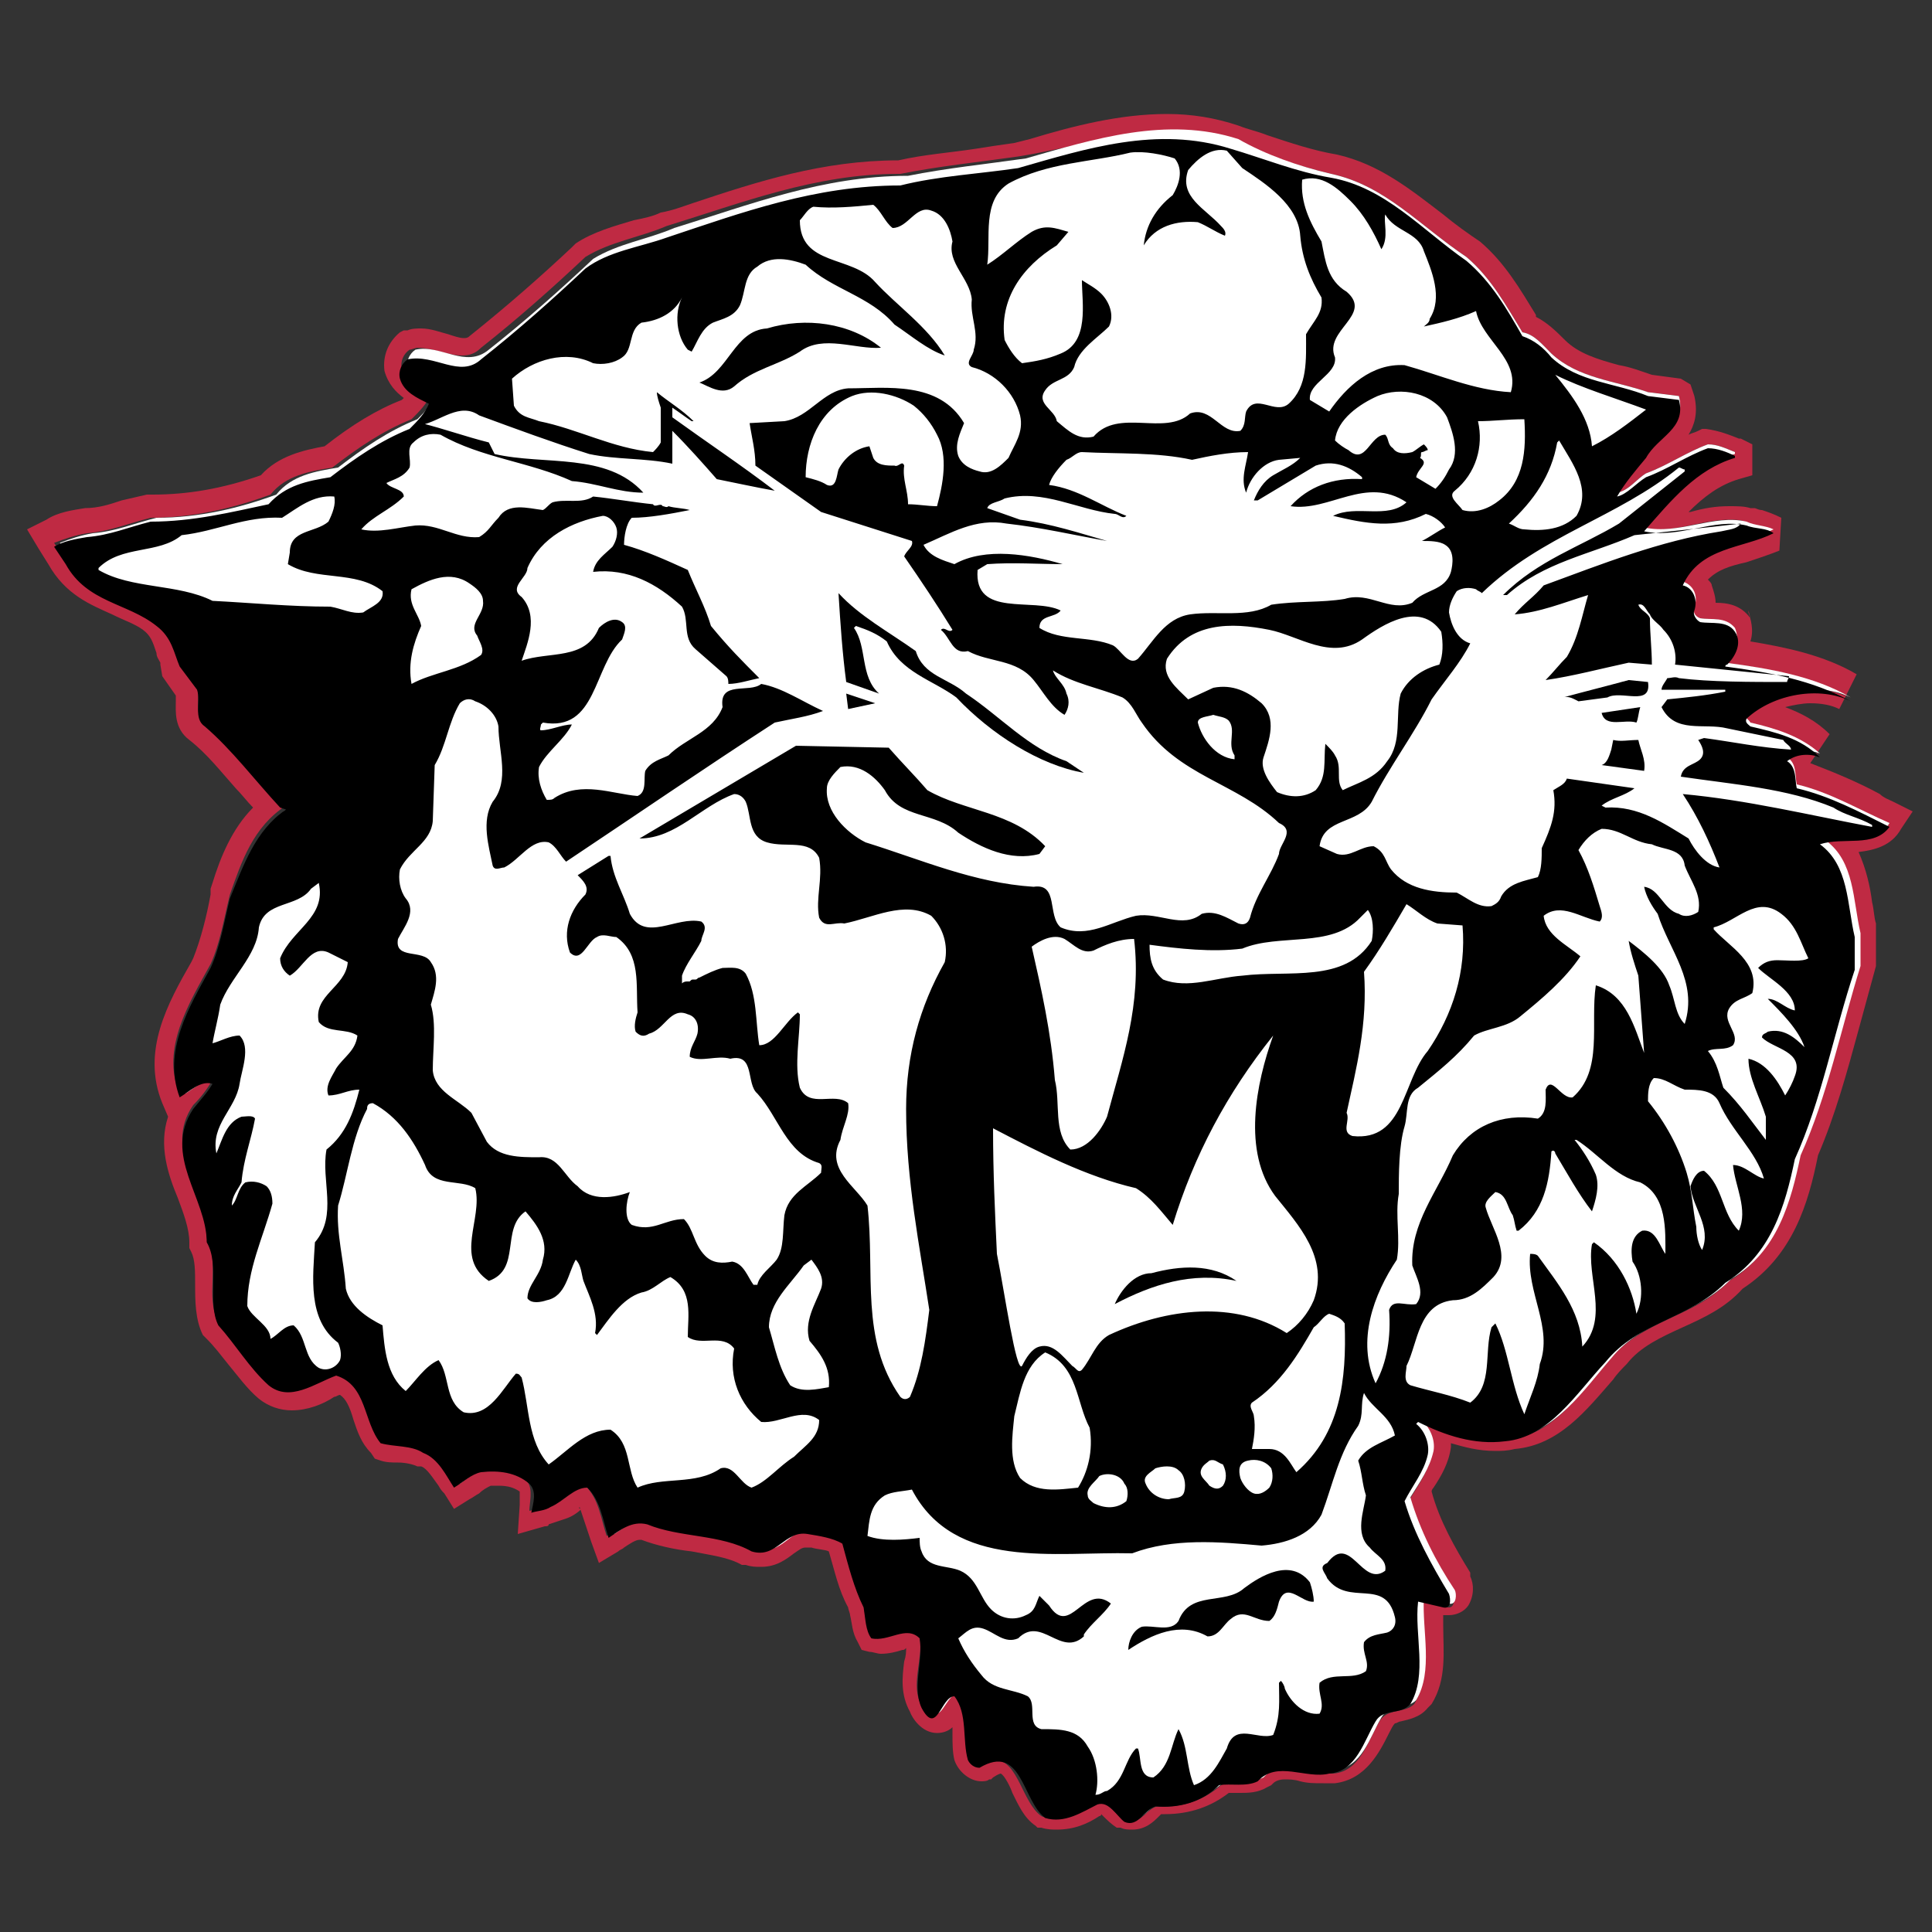 <?xml version="1.0" encoding="utf-8"?>
<!-- Generator: Adobe Illustrator 18.1.1, SVG Export Plug-In . SVG Version: 6.00 Build 0)  -->
<!DOCTYPE svg PUBLIC "-//W3C//DTD SVG 1.1//EN" "http://www.w3.org/Graphics/SVG/1.1/DTD/svg11.dtd">
<svg version="1.1" xmlns="http://www.w3.org/2000/svg" xmlns:xlink="http://www.w3.org/1999/xlink" x="0px" y="0px"
	 viewBox="0 0 100 100" enable-background="new 0 0 100 100" xml:space="preserve">
<rect x="0" y="0" width="100" height="100" fill="#333333" stroke="none"/>
<g id="AREA_3">
	<g>
		<path fill="#BF2A43" d="M60.4,6.9c1.1,0,2.2,0.1,3.4,0.5C65.5,8,67.2,8.6,68.9,9c2.8,0.6,4.6,2.7,7,4.3c1.3,1.1,2.1,2.6,2.9,3.9
			c0.6,0.1,1,0.6,1.5,1.1c1.4,1.3,3.3,1.4,5,2l1.6,0.2c0.4,1.5-1.1,1.9-1.7,3c-0.5,0.6-1.1,1.3-1.5,2c0.6-0.1,1-0.7,1.5-1
			c1.1-0.4,2.1-1.1,3.2-1.5c0.5,0,0.9,0.2,1.4,0.4v0.1c-2,0.5-3.3,2.2-4.7,3.8c0.3,0.1,0.5,0.1,0.8,0.1c1.2,0,2.4-0.5,3.6-0.5
			c0.3,0,0.6,0,0.8,0.1c0.4,0.2,1,0.2,1.4,0.4c-1.6,0.8-3.7,0.7-4.7,2.7c0.6,0.2,0.8,0.8,0.6,1.3c-0.1,0.2,0,0.5,0.3,0.6
			c0.6,0.1,1.3-0.1,1.8,0.5c0.3,0.7-0.1,1.3-0.4,1.7c-0.1,0-0.1,0.1-0.1,0.1c2.3,0.3,4.6,0.7,6.5,1.8c-0.6-0.3-1.2-0.4-1.9-0.4
			c-1.3,0-2.6,0.5-3.5,1.3c-0.1,0.2,0.1,0.2,0.2,0.4c1.3,0.3,2.6,0.7,3.6,1.6C94,39.1,93.7,39,93.5,39c-0.4,0-0.7,0.1-1.1,0.3
			c0.5,0.3,0.4,0.9,0.5,1.4c1.7,0.4,3.2,1.3,4.8,2c-0.7,1.2-2.4,0.5-3.3,0.9c1.5,1.1,1.4,3.1,1.8,4.8v1.7c-1,3.2-1.7,6.7-3.1,9.8
			c-0.5,2.4-1.2,5-3.6,6.4c-1.8,1.9-4.5,2-6.2,4.1c-1.4,1.6-2.9,3.9-5.2,4.1c-0.3,0-0.5,0.1-0.8,0.1c-1.4,0-2.6-0.5-3.7-1l-0.1,0.1
			c0.4,0.4,0.7,1,0.6,1.6c-0.2,0.9-0.7,1.6-1.2,2.4c0.5,1.7,1.3,3.3,2.3,4.8c0.1,0.2,0.1,0.7-0.2,0.7c0,0-0.1,0-0.1,0
			c-0.4-0.1-0.9-0.2-1.3-0.3c-0.1,1.7,0.5,3.8-0.4,5.3c-0.5,0.5-1.4,0.2-1.8,0.9c-0.6,1-1,2.6-2.4,2.7c-0.1,0-0.3,0-0.5,0
			c-0.7,0-1.3-0.2-2-0.2c-0.5,0-0.9,0.1-1.3,0.5c-0.3,0.1-0.6,0.2-0.9,0.2c-0.2,0-0.3,0-0.5,0c-0.2,0-0.4,0-0.6,0.1
			c-0.8,0.7-1.8,1.1-2.9,1.1c-0.1,0-0.3,0-0.4,0c-0.5,0.1-0.8,0.8-1.4,0.8c-0.1,0-0.2,0-0.3-0.1c-0.4-0.2-0.8-0.9-1.3-0.9
			c-0.1,0-0.1,0-0.2,0c-0.7,0.3-1.4,0.8-2.2,0.8c-0.2,0-0.4,0-0.6-0.1c-1-0.7-1.2-2.9-2.4-2.9c-0.3,0-0.6,0.1-0.9,0.3
			c0,0-0.1,0-0.1,0c-0.2,0-0.4-0.2-0.4-0.4c-0.2-1,0.1-2.5-0.7-3.3c0,0,0,0,0,0c-0.5,0-0.8,1.1-1.2,1.1c-0.1,0-0.3-0.1-0.5-0.5
			c-0.6-1.1,0.1-2.4-0.1-3.6c-0.2-0.2-0.4-0.3-0.7-0.3c-0.5,0-1,0.3-1.5,0.3c-0.1,0-0.2,0-0.3,0c-0.3-0.5-0.3-1.1-0.4-1.6
			c-0.5-1-0.8-2.2-1.1-3.3c-0.5-0.3-1.2-0.4-1.8-0.5c-0.1,0-0.1,0-0.2,0c-0.9,0-1.4,1-2.3,1c-0.1,0-0.3,0-0.4-0.1
			c-1.6-0.9-3.7-0.7-5.4-1.4c-0.1,0-0.3-0.1-0.4-0.1c-0.6,0-1.1,0.4-1.7,0.8c-0.3-0.9-0.4-1.9-1.1-2.6c-0.8,0-1.3,0.7-1.9,1
			c-0.3,0.2-0.6,0.2-1,0.3c0-0.4,0.2-1.1-0.1-1.5c-0.5-0.5-1.2-0.7-1.8-0.7c-0.2,0-0.4,0-0.6,0c-0.5,0.1-1,0.5-1.4,0.8
			c-0.4-0.6-0.8-1.5-1.6-1.8c-0.6-0.4-1.4-0.3-2.2-0.5c-0.9-1.1-0.7-3-2.3-3.5c-0.8,0.3-1.6,0.9-2.5,0.9c-0.3,0-0.7-0.1-1-0.4
			c-1-0.9-1.7-2.1-2.6-3.1c-0.7-1.2,0.1-3.1-0.6-4.3c0-2.4-2.3-4.6-0.7-6.9c0.4-0.4,0.7-0.8,1-1.3c-0.1,0-0.2,0-0.2,0
			c-0.6,0-1,0.5-1.5,0.7c-1-2.3,0.5-4.7,1.6-6.7c0.5-1.1,0.7-2.4,1-3.6c0.6-1.7,1.2-3.5,2.9-4.6l-0.3-0.1c-1.3-1.4-2.5-3-3.9-4.2
			c-0.6-0.4-0.2-1.3-0.4-1.9l-0.9-1.2c-0.3-0.8-0.4-1.6-1.2-2.1c-1.5-1.2-3.6-1.2-4.7-3.2l-0.6-0.9c0.5-0.2,1.1-0.4,1.7-0.5
			c1.2-0.1,2.1-0.5,3.3-0.8c2.2,0,4.3-0.5,6.2-1.2c0.8-1,2-1.2,3.2-1.4c1.3-1,2.6-1.9,4.1-2.5c0.4-0.4,0.8-0.8,1-1.3
			c-0.6-0.3-1.3-0.6-1.5-1.3c-0.1-0.4,0.1-0.8,0.4-1c0.1,0,0.3-0.1,0.4-0.1c0.8,0,1.6,0.4,2.3,0.4c0.4,0,0.7-0.1,1-0.4
			c1.9-1.5,3.7-3.1,5.4-4.7c1.3-0.8,2.8-1,4.2-1.6c3.9-1.2,7.7-2.7,12-2.7c0,0,0.1,0,0.1,0c2-0.4,4-0.6,6.1-0.9
			C55.2,7.7,57.8,6.9,60.4,6.9 M60.4,5.9L60.4,5.9c-2.4,0-4.8,0.6-7.1,1.3l-0.8,0.2c-0.7,0.1-1.4,0.2-2,0.3c-1.3,0.2-2.7,0.3-4,0.6
			c-3.9,0-7.3,1.1-10.6,2.2c-0.6,0.2-1.1,0.4-1.7,0.5l0,0l0,0c-0.4,0.2-0.9,0.3-1.4,0.4c-1,0.3-2.1,0.6-3,1.2l-0.1,0.1l-0.1,0.1
			c-1.6,1.5-3.3,3-5.3,4.6l0,0l0,0c-0.1,0.1-0.2,0.1-0.3,0.1c-0.2,0-0.5-0.1-0.8-0.2c-0.4-0.1-0.9-0.3-1.4-0.3c-0.2,0-0.5,0-0.7,0.1
			l-0.2,0l-0.2,0.1c-0.6,0.5-0.9,1.2-0.8,2l0,0l0,0c0.2,0.7,0.6,1.1,1,1.4c0,0,0,0-0.1,0.1c-1.3,0.5-2.6,1.3-4,2.4
			c-1.1,0.2-2.4,0.5-3.3,1.5c-2,0.7-3.8,1-5.6,1H7.7l-0.1,0c-0.4,0.1-0.9,0.2-1.3,0.3c-0.6,0.2-1.2,0.4-1.9,0.4l0,0l0,0
			c-0.6,0.1-1.4,0.2-2,0.6l-1,0.5l0.6,1l0.5,0.8c0.9,1.6,2.2,2.1,3.3,2.6c0.6,0.3,1.2,0.5,1.6,0.8c0.4,0.3,0.5,0.6,0.7,1.2
			c0,0.2,0.1,0.3,0.2,0.5l0,0.1L8.4,35l0.7,1c0,0.1,0,0.2,0,0.3c0,0.5-0.1,1.4,0.7,2c0.9,0.7,1.6,1.6,2.4,2.5c0.3,0.3,0.6,0.7,0.9,1
			c-1.1,1.1-1.7,2.6-2.1,3.9L10.9,46l0,0.1l0,0.1l0,0.1c-0.2,1.1-0.5,2.3-0.9,3.3l-0.1,0.2c-1.2,2.1-2.6,4.6-1.5,7.3l0.3,0.7
			c-0.5,1.5,0,3,0.5,4.2c0.3,0.8,0.6,1.6,0.6,2.3l0,0.3l0.1,0.2c0.2,0.4,0.2,1,0.2,1.7c0,0.8,0,1.8,0.4,2.6l0.1,0.1l0.1,0.1
			c0.4,0.4,0.7,0.8,1.1,1.3c0.5,0.6,1,1.3,1.6,1.8c0.5,0.4,1.1,0.6,1.7,0.6c0.8,0,1.6-0.3,2.2-0.7c0.1,0,0.2-0.1,0.3-0.1
			c0.3,0.2,0.5,0.6,0.7,1.3c0.2,0.6,0.4,1.2,0.9,1.7l0.2,0.3l0.3,0.1c0.3,0.1,0.6,0.1,0.9,0.1c0.4,0,0.8,0.1,1,0.2l0.1,0l0.1,0
			c0.3,0.1,0.6,0.6,0.9,1c0.1,0.2,0.2,0.3,0.3,0.4l0.5,0.8l0.8-0.5c0.2-0.1,0.3-0.2,0.5-0.3c0.2-0.2,0.4-0.3,0.6-0.4
			c0.1,0,0.3,0,0.4,0c0.5,0,0.8,0.1,1.1,0.3c0,0.1,0,0.3,0,0.4c0,0.1,0,0.2,0,0.3l-0.1,1.5l1.4-0.4c0.1,0,0.2,0,0.2-0.1
			c0.3-0.1,0.6-0.2,0.9-0.3c0.3-0.1,0.6-0.3,0.8-0.5C29.9,78.1,30,78,30,78c0.1,0.3,0.2,0.6,0.3,0.9c0.1,0.3,0.2,0.6,0.3,0.9
			l0.4,1.1l1-0.6c0.1-0.1,0.2-0.1,0.3-0.2c0.3-0.2,0.6-0.4,0.8-0.4c0,0,0,0,0.1,0c0.8,0.3,1.7,0.5,2.6,0.6c1,0.2,1.9,0.3,2.6,0.7
			l0.1,0l0.1,0c0.3,0.1,0.5,0.1,0.8,0.1c0.8,0,1.3-0.4,1.7-0.7c0.3-0.2,0.4-0.3,0.6-0.3c0,0,0,0,0.1,0l0.2,0
			c0.3,0.1,0.7,0.1,0.9,0.2c0.3,1,0.5,2,1,2.9c0,0.1,0.1,0.3,0.1,0.4c0.1,0.4,0.1,0.9,0.4,1.4l0.2,0.4l0.4,0.1
			c0.2,0,0.4,0.1,0.6,0.1c0.4,0,0.8-0.1,1.1-0.2c0.1,0,0.1,0,0.2-0.1c0,0.2,0,0.4-0.1,0.7c-0.1,0.8-0.2,1.7,0.3,2.6
			c0.1,0.3,0.6,1.1,1.4,1.1c0.3,0,0.6-0.1,0.8-0.3c0,0.1,0,0.3,0,0.4c0,0.4,0,0.9,0.1,1.3l0,0l0,0c0.2,0.6,0.8,1.1,1.4,1.1
			c0.1,0,0.3,0,0.4-0.1l0.1,0l0.1-0.1c0.3-0.2,0.4-0.2,0.4-0.2c0.2,0.1,0.5,0.7,0.6,1c0.3,0.6,0.6,1.3,1.2,1.7l0.1,0.1l0.2,0
			c0.3,0.1,0.6,0.1,0.8,0.1c0.9,0,1.6-0.3,2.2-0.7c0,0,0.1,0,0.1-0.1c0,0,0.1,0.1,0.1,0.1c0.2,0.2,0.4,0.4,0.7,0.6l0.1,0l0.1,0
			c0.2,0.1,0.4,0.1,0.6,0.1c0.7,0,1.1-0.4,1.4-0.7c0,0,0.1-0.1,0.1-0.1c0.1,0,0.1,0,0.2,0c1.3,0,2.4-0.4,3.3-1.1c0.1,0,0.1,0,0.2,0
			l0.2,0l0.2,0c0.4,0,0.9,0,1.4-0.3l0.2-0.1l0.1-0.1c0.1-0.1,0.3-0.2,0.6-0.2c0.2,0,0.5,0,0.8,0.1c0.4,0.1,0.7,0.1,1.2,0.1
			c0.2,0,0.4,0,0.6,0c1.6-0.2,2.3-1.6,2.8-2.6c0.1-0.2,0.2-0.4,0.3-0.5c0.1,0,0.2-0.1,0.3-0.1c0.4-0.1,1-0.2,1.4-0.7l0.1-0.1
			l0.1-0.1c0.8-1.3,0.6-2.7,0.6-4.1c0-0.2,0-0.3,0-0.5c0,0,0,0,0,0l0,0l0,0c0.1,0,0.2,0,0.3,0c0.4,0,0.8-0.2,1-0.5
			c0.3-0.5,0.3-1.1,0.1-1.5l0-0.1l0-0.1c-0.8-1.3-1.6-2.7-2-4.2c0-0.1,0.1-0.2,0.1-0.2c0.4-0.6,0.8-1.3,0.9-2.1c0-0.1,0-0.1,0-0.2
			c0.7,0.2,1.4,0.4,2.3,0.4c0.3,0,0.6,0,1-0.1c2.3-0.2,3.7-2,5.1-3.6c0.2-0.3,0.5-0.6,0.7-0.8l0,0l0,0c0.7-0.9,1.8-1.4,2.9-1.9
			c1.1-0.5,2.2-1,3.1-2c2.6-1.7,3.4-4.4,3.9-6.9c0.9-2.1,1.5-4.3,2.1-6.5c0.3-1.1,0.6-2.2,0.9-3.3l0-0.1v-0.2v-1.7v-0.1l0-0.1
			c-0.1-0.3-0.1-0.7-0.2-1.1c-0.1-0.8-0.3-1.7-0.7-2.6c0.8-0.1,1.7-0.3,2.2-1.2l0.6-0.9l-1-0.5c-0.2-0.1-0.5-0.2-0.7-0.4
			c-1.1-0.6-2.3-1.1-3.6-1.6l1-1.5c-0.7-0.7-1.5-1.1-2.3-1.4c0.4-0.1,0.9-0.2,1.3-0.2c0.6,0,1.1,0.1,1.5,0.3l0.9-1.8
			c-1.7-1-3.7-1.4-5.5-1.7c0.2-0.6,0-1.2-0.1-1.5l0-0.1L90.6,32c-0.5-0.7-1.2-0.8-1.8-0.8c0-0.3-0.1-0.6-0.2-0.9
			c0-0.1-0.1-0.2-0.2-0.3c0.5-0.5,1.1-0.7,2-0.9c0.6-0.2,1.2-0.4,1.7-0.6l0.1-1.7c-0.4-0.2-0.7-0.3-1-0.4c-0.2,0-0.3-0.1-0.4-0.1
			l-0.1,0l-0.1,0c-0.3-0.1-0.7-0.1-1.1-0.1c-0.7,0-1.3,0.1-2,0.3c0,0,0,0-0.1,0c0.8-0.8,1.6-1.4,2.6-1.7l0.7-0.2v-0.8v-0.1v-0.7
			l-0.6-0.3l-0.1,0c-0.5-0.2-1-0.4-1.7-0.5l-0.2,0l-0.2,0.1c-0.2,0.1-0.3,0.1-0.5,0.2c0.3-0.5,0.5-1.1,0.3-2l-0.2-0.6L87,19.6
			l-1.5-0.2c-0.6-0.2-1.1-0.4-1.7-0.5c-1.1-0.3-2.1-0.6-2.8-1.3c-0.4-0.4-0.9-0.9-1.5-1.2l0-0.1c-0.8-1.3-1.6-2.7-2.9-3.8l0,0l0,0
			c-0.6-0.4-1.3-0.9-1.9-1.4C73,9.8,71.4,8.5,69.2,8c-1.2-0.2-2.4-0.6-3.6-1c-0.5-0.2-1-0.3-1.5-0.5C62.9,6.1,61.7,5.9,60.4,5.9
			L60.4,5.9z"/>
	</g>
</g>
<g id="AREA_2">
	<path fill="#FFFFFF" d="M68.9,9c2.8,0.6,4.6,2.7,7,4.3c1.3,1.1,2.1,2.6,2.9,3.9c0.6,0.1,1,0.6,1.5,1.1c1.4,1.3,3.3,1.4,5,2l1.6,0.2
		c0.4,1.5-1.1,1.9-1.7,3c-0.5,0.6-1.1,1.3-1.5,2c0.6-0.1,1-0.7,1.5-1c1.1-0.4,2.1-1.1,3.2-1.5c0.5,0,0.9,0.2,1.4,0.4v0.1
		c-2,0.5-3.3,2.2-4.7,3.8c1.8,0.4,3.6-0.7,5.3-0.3c0.4,0.2,1,0.2,1.4,0.4c-1.6,0.8-3.7,0.7-4.7,2.7c0.6,0.2,0.8,0.8,0.6,1.3
		c-0.1,0.2,0,0.5,0.3,0.6c0.6,0.1,1.3-0.1,1.8,0.5c0.3,0.7-0.1,1.3-0.4,1.7c-0.1,0-0.1,0.1-0.1,0.1c2.3,0.3,4.6,0.7,6.5,1.8
		c-1.6-0.8-4-0.4-5.4,0.9c-0.1,0.2,0.1,0.2,0.2,0.4c1.3,0.3,2.6,0.7,3.6,1.6c-0.5-0.2-1.2-0.2-1.7,0.2c0.5,0.3,0.4,0.9,0.5,1.4
		c1.7,0.4,3.2,1.3,4.8,2c-0.7,1.2-2.4,0.5-3.3,0.9c1.5,1.1,1.4,3.1,1.8,4.8v1.7c-1,3.2-1.7,6.7-3.1,9.8c-0.5,2.4-1.2,5-3.6,6.4
		c-1.8,1.9-4.5,2-6.2,4.1c-1.4,1.6-2.9,3.9-5.2,4.1c-1.7,0.2-3.2-0.3-4.5-1l-0.1,0.1c0.4,0.4,0.7,1,0.6,1.6
		c-0.2,0.9-0.7,1.6-1.2,2.4c0.5,1.7,1.3,3.3,2.3,4.8c0.1,0.2,0.1,0.8-0.3,0.7c-0.4-0.1-0.9-0.2-1.3-0.3c-0.1,1.7,0.5,3.8-0.4,5.3
		c-0.5,0.5-1.4,0.2-1.8,0.9c-0.6,1-1,2.6-2.4,2.7c-1.3,0.2-2.7-0.7-3.7,0.4c-0.6,0.3-1.4,0.1-2,0.2c-0.9,0.8-2.1,1.2-3.3,1.1
		c-0.6,0.1-0.9,1-1.6,0.8c-0.5-0.3-0.8-1-1.4-0.9c-0.9,0.4-1.7,1-2.7,0.7c-1.2-0.9-1.2-3.9-3.4-2.6c-0.3,0.1-0.5-0.1-0.6-0.4
		c-0.2-1,0.1-2.5-0.7-3.3c-0.8,0-1,2-1.7,0.6c-0.6-1.1,0.1-2.4-0.1-3.6c-0.7-0.8-1.6,0.2-2.5,0c-0.3-0.5-0.3-1.1-0.4-1.6
		c-0.5-1-0.8-2.2-1.1-3.3c-0.5-0.3-1.2-0.4-1.8-0.5c-1.2-0.2-1.6,1.4-2.9,0.9c-1.6-0.9-3.7-0.7-5.4-1.4c-0.8-0.2-1.4,0.3-2,0.7
		c-0.3-0.9-0.4-1.9-1.1-2.6c-0.8,0-1.3,0.7-1.9,1c-0.3,0.2-0.6,0.2-1,0.3c0-0.4,0.2-1.1-0.1-1.5c-0.6-0.6-1.6-0.7-2.5-0.6
		c-0.5,0.1-1,0.5-1.4,0.8c-0.4-0.6-0.8-1.5-1.6-1.8c-0.6-0.4-1.4-0.3-2.2-0.5c-0.9-1.1-0.7-3-2.3-3.5c-1.1,0.4-2.4,1.4-3.5,0.5
		c-1-0.9-1.7-2.1-2.6-3.1c-0.7-1.2,0.1-3.1-0.6-4.3c0-2.4-2.3-4.6-0.7-6.9c0.4-0.4,0.7-0.8,1-1.3c-0.7-0.1-1.2,0.4-1.7,0.7
		c-1-2.3,0.5-4.7,1.6-6.7c0.5-1.1,0.7-2.4,1-3.6c0.6-1.7,1.2-3.5,2.9-4.6l-0.3-0.1c-1.3-1.4-2.5-3-3.9-4.2c-0.6-0.4-0.2-1.3-0.4-1.9
		l-0.9-1.2c-0.3-0.8-0.4-1.6-1.2-2.1c-1.5-1.2-3.6-1.2-4.7-3.2l-0.6-0.9c0.5-0.2,1.1-0.4,1.7-0.5c1.2-0.1,2.1-0.5,3.3-0.8
		c2.2,0,4.3-0.5,6.2-1.2c0.8-1,2-1.2,3.2-1.4c1.3-1,2.6-1.9,4.1-2.5c0.4-0.4,0.8-0.8,1-1.3c-0.6-0.3-1.3-0.6-1.5-1.3
		c-0.1-0.4,0.1-0.8,0.4-1c1.3-0.3,2.6,1,3.8,0c1.9-1.5,3.7-3.1,5.4-4.7c1.3-0.8,2.8-1,4.2-1.6c3.9-1.2,7.7-2.7,12.1-2.7
		c2-0.4,4-0.6,6.1-0.9c3.5-1,7.3-2.2,11-1C65.5,8,67.2,8.6,68.9,9L68.9,9z"/>
</g>
<g id="AREA_1">
	<g>
		<path d="M97.8,42.8c-1.6-0.8-3.1-1.6-4.8-2c-0.1-0.4,0-1.1-0.5-1.4c0.5-0.4,1.2-0.4,1.7-0.2c-1-1-2.3-1.3-3.6-1.6
			c-0.1-0.1-0.3-0.2-0.2-0.4c1.4-1.3,3.8-1.7,5.4-0.9c-2-1.1-4.2-1.5-6.5-1.8c0,0,0-0.1,0.1-0.1c0.4-0.4,0.8-1.1,0.4-1.7
			c-0.4-0.6-1.2-0.4-1.8-0.5c-0.2-0.1-0.4-0.4-0.3-0.6c0.2-0.6-0.1-1.2-0.6-1.3c0.9-2,3.1-1.9,4.7-2.7c-0.4-0.3-0.9-0.2-1.4-0.4
			c-1.7-0.4-3.5,0.7-5.3,0.3c1.4-1.6,2.7-3.2,4.7-3.8v-0.1c-0.4-0.2-0.9-0.4-1.4-0.4c-1.1,0.4-2.1,1.1-3.2,1.5c-0.5,0.3-1,0.9-1.5,1
			c0.4-0.7,1-1.4,1.5-2c0.6-1.1,2.1-1.5,1.7-3l-1.6-0.2c-1.7-0.7-3.6-0.7-5-2c-0.4-0.5-0.9-0.9-1.5-1.1c-0.8-1.4-1.6-2.8-2.9-3.9
			c-2.3-1.6-4.2-3.8-7-4.3c-1.8-0.3-3.5-1-5.2-1.5c-3.8-1.2-7.5,0-11,1c-2,0.3-4.1,0.4-6.1,0.9c-4.4,0-8.2,1.4-12.1,2.7
			c-1.4,0.5-3,0.7-4.2,1.6c-1.7,1.6-3.5,3.2-5.4,4.7c-1.1,1-2.4-0.3-3.8,0c-0.3,0.2-0.5,0.6-0.4,1c0.2,0.7,0.9,1,1.5,1.3
			c-0.2,0.5-0.6,0.9-1,1.3c-1.5,0.6-2.8,1.5-4.1,2.5c-1.2,0.2-2.3,0.4-3.2,1.4C12,26.5,10,27,7.8,27c-1.2,0.3-2.1,0.7-3.3,0.8
			c-0.6,0.1-1.2,0.2-1.7,0.5l0.6,0.9c1.1,2,3.2,2,4.7,3.2c0.8,0.6,0.9,1.4,1.2,2.1l0.9,1.2c0.2,0.6-0.2,1.5,0.4,1.9
			c1.4,1.2,2.6,2.8,3.9,4.2l0.3,0.1c-1.6,1.1-2.2,2.9-2.9,4.6c-0.3,1.2-0.5,2.5-1,3.6c-1.1,2-2.5,4.3-1.6,6.7
			c0.5-0.3,1.1-0.9,1.7-0.7c-0.3,0.5-0.6,0.8-1,1.3c-1.6,2.4,0.7,4.6,0.7,6.9c0.7,1.2,0,3.1,0.6,4.3c0.9,1,1.6,2.2,2.6,3.1
			c1.1,0.9,2.4-0.1,3.5-0.5c1.6,0.5,1.4,2.4,2.3,3.5c0.7,0.2,1.6,0.1,2.2,0.5c0.8,0.3,1.2,1.2,1.6,1.8c0.5-0.3,0.9-0.7,1.4-0.8
			c0.9-0.1,1.8,0,2.5,0.6c0.4,0.4,0.2,1,0.1,1.5c0.3-0.1,0.7-0.1,1-0.3c0.7-0.3,1.2-1,1.9-1c0.7,0.7,0.8,1.7,1.1,2.6
			c0.6-0.4,1.2-0.9,2-0.7c1.7,0.7,3.8,0.5,5.4,1.4c1.3,0.4,1.7-1.1,2.9-0.9c0.6,0.1,1.3,0.2,1.8,0.5c0.3,1.1,0.6,2.3,1.1,3.3
			c0.1,0.6,0.1,1.2,0.4,1.6c0.9,0.2,1.8-0.7,2.5,0c0.2,1.2-0.4,2.5,0.1,3.6c0.8,1.5,1-0.6,1.7-0.6c0.7,0.9,0.4,2.3,0.7,3.3
			c0.1,0.2,0.3,0.4,0.6,0.4c2.2-1.3,2.2,1.7,3.4,2.6c1,0.3,1.9-0.3,2.7-0.7c0.6-0.2,1,0.6,1.4,0.9c0.7,0.3,1-0.6,1.6-0.8
			c1.2,0.1,2.4-0.2,3.3-1.1c0.6-0.1,1.4,0.1,2-0.2c1-1.1,2.5-0.1,3.7-0.4c1.4-0.1,1.8-1.7,2.4-2.7c0.4-0.7,1.3-0.3,1.8-0.9
			c0.9-1.5,0.2-3.6,0.4-5.3c0.4,0.1,0.9,0.2,1.3,0.3c0.4,0.1,0.4-0.4,0.3-0.7c-0.9-1.5-1.8-3.1-2.3-4.8c0.4-0.8,1-1.5,1.2-2.4
			c0.1-0.5-0.1-1.2-0.6-1.6l0.1-0.1c1.4,0.7,2.9,1.2,4.5,1c2.3-0.2,3.7-2.5,5.2-4.1c1.7-2.1,4.3-2.2,6.2-4.1c2.4-1.5,3.1-4,3.6-6.4
			c1.4-3.1,2-6.5,3.1-9.8v-1.7c-0.4-1.7-0.3-3.7-1.8-4.8C95.4,43.3,97,43.9,97.8,42.8z M85.2,21.2c-0.9,0.7-1.8,1.4-2.8,1.9
			c-0.1-1.4-1-2.6-1.9-3.7C81.9,20.1,83.6,20.6,85.2,21.2z M80.6,22.9l0.1-0.1c0.7,1.2,1.7,2.5,0.9,3.9c-0.7,0.7-1.7,0.8-2.7,0.7
			c-0.3,0-0.5-0.2-0.8-0.3C79.4,25.9,80.3,24.6,80.6,22.9z M78.9,21.7c0.1,1.6,0,3.2-1.3,4.2c-0.5,0.4-1.2,0.7-1.9,0.5
			c-0.2-0.3-0.8-0.7-0.4-1c1.1-0.9,1.5-2.3,1.2-3.6C77.3,21.8,78,21.7,78.9,21.7z M69.1,39.1c-0.1-0.2-0.3-0.4-0.5-0.6
			c-0.1,0.9,0.1,1.7-0.5,2.4c-0.6,0.4-1.3,0.4-2,0.1c-0.4-0.5-0.9-1.2-0.7-1.8c0.3-0.9,0.7-2-0.1-2.8c-0.7-0.6-1.5-1-2.5-0.8
			l-1.3,0.6c-0.6-0.6-1.4-1.2-1.1-2.1c1.2-1.9,3.3-1.9,5.3-1.5c1.5,0.3,3.2,1.6,4.8,0.5c1.1-0.8,3-2,4.1-0.4
			c0.1,0.6,0.1,1.2-0.1,1.7c-0.8,0.2-1.6,0.7-2,1.5c-0.3,1.1,0.1,2.5-0.7,3.5c-0.6,0.9-1.5,1.1-2.3,1.5
			C69.1,40.4,69.5,39.7,69.1,39.1z M57.4,69.1c-0.7,0.4-0.9,1.2-1.4,1.8c-0.2,0.2-0.3-0.1-0.5-0.2c-0.5-0.5-1-1.2-1.7-1
			c-0.4,0.1-0.7,0.6-0.9,1c-0.3,0.4-0.9-3.8-1.3-5.8c-0.1-2.1-0.2-4.2-0.2-6.5c2.3,1.2,4.8,2.5,7.4,3.1c0.8,0.5,1.3,1.2,1.9,1.9
			c1.1-3.6,2.8-6.8,5.2-9.8c-0.9,2.5-1.6,6,0.1,8.3c1.2,1.5,2.8,3.2,2,5.4c-0.3,0.7-0.8,1.3-1.4,1.7C63.9,67.3,60.4,67.7,57.4,69.1z
			 M63.3,76.9c-0.2,0.2-0.4,0.2-0.7,0c-0.2-0.3-0.6-0.5-0.4-0.9c0.1-0.2,0.3-0.3,0.4-0.4c0.3-0.1,0.4,0.1,0.7,0.2
			C63.5,76.2,63.5,76.6,63.3,76.9z M61.3,77.2c-0.1,0.4-0.5,0.3-0.8,0.4c-0.5,0-1-0.3-1.2-0.8c-0.2-0.4,0.3-0.6,0.5-0.8
			c0.3-0.1,0.9-0.2,1.2,0.1C61.3,76.3,61.4,76.8,61.3,77.2z M56.9,76.4c0.4-0.2,1.1-0.1,1.3,0.4c0.2,0.2,0.2,0.6,0.1,0.9
			c-0.5,0.4-1.1,0.4-1.7,0.1c-0.1-0.1-0.3-0.2-0.3-0.4C56.2,77,56.7,76.7,56.9,76.4z M55.8,77c-1,0.1-2.2,0.3-3-0.5
			c-0.6-0.9-0.4-2.2-0.3-3.2c0.3-1.2,0.5-2.6,1.6-3.3c1.7,0.7,1.6,2.6,2.3,3.9C56.6,75.1,56.3,76.2,55.8,77z M53.4,49
			c0.4-0.3,1.1-0.7,1.7-0.4c0.5,0.3,0.9,0.8,1.5,0.6c0.6-0.3,1.3-0.6,2.1-0.6c0.4,3.4-0.6,6.2-1.4,9.2c-0.3,0.7-1,1.7-1.9,1.7
			c-0.9-0.9-0.5-2.4-0.8-3.6C54.4,53.4,53.9,51.2,53.4,49z M64.6,75.6c0.4-0.1,0.9,0,1.2,0.4c0.1,0.3,0.1,0.7-0.1,1
			c-0.2,0.2-0.5,0.4-0.8,0.3c-0.3-0.1-0.6-0.5-0.7-0.8C64.1,76.1,64.1,75.7,64.6,75.6z M65.7,75h-0.9c0.1-0.5,0.2-1.1,0.1-1.7
			c0-0.2-0.3-0.5-0.1-0.7c1.5-1,2.4-2.5,3.2-3.9c0.3-0.2,0.5-0.6,0.8-0.7c0.3,0.1,0.6,0.2,0.8,0.5c0.1,2.9-0.2,5.7-2.5,7.7
			C66.8,75.8,66.5,75,65.7,75z M69.7,57.6c0.5-2.3,1.1-4.6,0.9-7.3c0.8-1.1,1.5-2.3,2.2-3.5c0.5,0.3,1,0.8,1.6,1l1.3,0.1
			c0.2,2.4-0.5,4.6-1.8,6.5c-1.3,1.5-1.2,4.7-3.9,4.4C69.4,58.6,69.9,58,69.7,57.6z M71,48.7c-1.4,2.2-4.3,1.5-6.7,1.8
			c-1.4,0.1-2.8,0.7-4.1,0.2c-0.6-0.5-0.7-1.1-0.7-1.8c1.5,0.2,3.2,0.4,4.8,0.2c1.9-0.8,4.6,0,6.1-1.6l0.4-0.4
			C71.1,47.5,71.1,48.2,71,48.7z M63.9,39.1v0.2c-1-0.1-1.7-1.1-1.9-1.9c0-0.3,0.5-0.3,0.8-0.4c0.3,0.1,0.6,0.1,0.8,0.3
			C64,37.8,63.5,38.5,63.9,39.1z M73.1,31.2c-1.2,0.5-2.2-0.6-3.5-0.2c-1.2,0.2-2.5,0.1-3.8,0.3c-1.2,0.7-2.8,0.3-4.2,0.5
			c-1.3,0.2-1.9,1.4-2.7,2.3c-0.5,0.4-0.9-0.5-1.3-0.7c-1.2-0.5-2.7-0.2-3.8-0.9c0-0.7,0.8-0.5,1.1-0.9c-1.4-0.7-4.5,0.4-4.3-2.1
			l0.5-0.3c1.3-0.1,2.7,0,3.9,0c-1.7-0.5-4-0.9-5.6,0c-0.6-0.2-1.3-0.4-1.6-1c1.4-0.6,2.7-1.4,4.3-1.1c1.8,0.2,3.5,0.6,5.2,0.9l0,0
			c-1.4-0.4-2.9-0.9-4.5-1.1l-1.7-0.6c0.1-0.3,0.6-0.3,0.9-0.5c2-0.5,3.8,0.6,5.7,0.8c0.2,0,0.4,0.3,0.6,0.1c-1.3-0.5-2.5-1.4-4-1.6
			c0.1-0.4,0.5-0.9,0.9-1.3c0.3-0.1,0.5-0.4,0.8-0.4c1.9,0.1,3.9,0,5.7,0.4c0.9-0.2,1.9-0.4,2.9-0.4c-0.1,0.7-0.4,1.4-0.1,2.1
			c0.2-0.8,0.9-1.6,1.7-1.7l1.1-0.1c-0.4,0.4-0.9,0.6-1.4,0.9c-0.5,0.3-0.8,0.8-1,1.3h0.2l3-1.8c0.9-0.3,1.7,0,2.4,0.6v0.1
			c-1.5-0.1-2.8,0.4-3.7,1.4c2,0.3,3.9-1.6,6-0.2c-1,0.9-2.6,0.1-3.8,0.7c1.7,0.4,3.2,0.7,4.8-0.1c0.4,0.1,0.8,0.4,1,0.7
			c-0.4,0.2-0.8,0.5-1.2,0.7c0.4,0,0.9,0,1.2,0.2c0.5,0.3,0.4,1,0.3,1.4C74.8,30.6,73.7,30.5,73.1,31.2z M46.8,24.1
			c-0.1-0.3-0.3,0.1-0.5,0c-0.4,0-0.9,0-1.1-0.4L45,23.1c-0.7,0.1-1.3,0.6-1.6,1.2c-0.1,0.3-0.1,1-0.6,0.8c-0.3-0.2-0.7-0.3-1.1-0.4
			c0-1.7,0.7-3.5,2.4-4.2c1-0.4,2.3-0.1,3.2,0.5c0.5,0.4,0.9,0.9,1.2,1.5c0.6,1.1,0.3,2.6,0,3.7c-0.5,0-1-0.1-1.5-0.1
			C47,25.4,46.7,24.8,46.8,24.1z M73.5,23.7c0.1-0.1,0-0.3,0.1-0.3c0.1,0,0.2-0.1,0.3-0.1c0-0.1-0.1-0.2-0.2-0.3
			c-0.2,0.1-0.4,0.3-0.6,0.4c-0.4,0.1-0.8,0.1-1-0.2c-0.3-0.2-0.2-0.5-0.4-0.7c-0.8,0-1,1.6-1.9,0.8c-0.2-0.1-0.5-0.3-0.7-0.5
			c0.1-1.1,1.3-1.9,2.2-2.3c1.2-0.5,2.9-0.2,3.6,1.1c0.3,0.8,0.7,1.9,0.1,2.7c-0.2,0.4-0.4,0.7-0.7,1l-1-0.6
			C73.4,24.2,74,24,73.5,23.7z M69.9,10.4c0.7,0.7,1.2,1.6,1.6,2.5c0.4-0.6,0.1-1.4,0.2-1.8c0.5,0.9,1.7,0.9,2,1.9
			c0.4,1,1,2.4,0.3,3.5c0,0.2-0.2,0.3-0.3,0.4c0.9-0.2,1.8-0.4,2.7-0.8c0.3,1.5,2.3,2.5,1.8,4.2c-1.9-0.1-3.7-0.9-5.5-1.4
			c-1.7-0.1-3,1.1-3.9,2.4l-1-0.6c-0.1-0.9,1.4-1.3,1.3-2.2c-0.6-1.4,2-2.2,0.6-3.4c-1-0.6-1.1-1.6-1.3-2.6c-0.6-1-1.1-2-1-3.2
			C68.4,9,69.2,9.7,69.9,10.4z M52.2,9.5c2-1.1,4.3-1.1,6.3-1.6c0.7-0.1,1.7,0.1,2.3,0.3c0.5,0.6,0.2,1.4-0.1,1.9
			c-0.9,0.7-1.4,1.6-1.5,2.6c0.6-1,1.7-1.3,2.8-1.2c0.5,0.2,0.9,0.5,1.4,0.7c0.1-0.2-0.1-0.4-0.2-0.5c-0.8-0.9-2.2-1.5-1.7-2.9
			c0.5-0.6,1.2-1.2,2-1l0.8,0.9c1.2,0.8,2.9,1.9,3,3.5c0.1,1.2,0.5,2.2,1.1,3.2c0.1,0.8-0.4,1.2-0.8,1.9c0,1.3,0.1,2.7-0.9,3.6
			c-0.7,0.6-1.7-0.6-2.2,0.4c-0.1,0.3,0,0.7-0.3,1c-1,0.2-1.5-1.3-2.6-0.9c-1.3,1.2-3.7-0.3-5,1.2c-0.8,0.2-1.3-0.3-1.9-0.8
			c-0.1-0.6-1.1-0.9-0.6-1.6c0.4-0.6,1.2-0.5,1.5-1.2c0.2-0.9,1.2-1.5,1.8-2.1c0.3-0.6,0-1.3-0.4-1.7c-0.3-0.3-0.7-0.5-1-0.7
			c0,1.2,0.4,3.2-1.1,3.8c-0.7,0.3-1.3,0.4-2,0.5c-0.4-0.3-0.7-0.8-0.9-1.2c-0.3-2.1,0.9-3.8,2.7-4.9l0.6-0.7
			c-0.7-0.2-1.2-0.4-1.9,0c-0.8,0.5-1.5,1.2-2.3,1.7C51.3,12.3,50.8,10.4,52.2,9.5z M11,31.1c-1.8-0.9-4.2-0.6-5.9-1.6v-0.1
			c1.2-1.2,3.1-0.7,4.3-1.7c1.8-0.2,3.3-1,5.2-0.9c0.8-0.5,1.6-1.2,2.7-1.1c0.1,0.4-0.1,0.9-0.3,1.3c-0.7,0.6-2,0.4-2,1.6l-0.1,0.6
			c1.5,0.9,3.5,0.3,4.9,1.4c0.1,0.6-0.6,0.8-1,1.1c-0.6,0.1-1.1-0.2-1.7-0.3C15,31.4,13,31.2,11,31.1z M17.6,70.4
			c-0.2,0.4-0.7,0.6-1.1,0.4c-0.8-0.5-0.6-1.6-1.3-2.2c-0.5,0-0.8,0.5-1.2,0.7c0-0.7-1-1.1-1.2-1.7c0-1.9,0.8-3.5,1.3-5.3
			c0-0.4-0.1-0.7-0.3-0.9c-0.3-0.2-0.7-0.3-1.1-0.2c-0.4,0.3-0.4,0.9-0.7,1.2c0-0.5,0.3-0.8,0.5-1.2c0.1-1.2,0.5-2.2,0.7-3.3
			c-0.1-0.2-0.5-0.1-0.7-0.1c-0.8,0.3-1,1.2-1.3,1.9c-0.3-1.5,1-2.3,1.2-3.6c0.1-0.7,0.6-1.9,0-2.5c-0.5,0-1,0.3-1.4,0.4
			c0.1-0.6,0.3-1.3,0.4-2c0.5-1.4,1.9-2.5,2-4c0.3-1.4,2-1,2.7-2l0.4-0.3c0.4,1.8-1.4,2.4-2,3.9c0,0.4,0.2,0.7,0.5,0.9
			c0.7-0.4,1.1-1.6,2-1.2l1,0.5c-0.1,1.3-1.8,1.7-1.5,3.1c0.5,0.6,1.4,0.3,2,0.7c-0.1,0.8-0.7,1.1-1.1,1.7c-0.2,0.4-0.6,0.9-0.4,1.4
			c0.6,0,1-0.3,1.6-0.3c-0.3,1.2-0.7,2.3-1.7,3.1c-0.3,1.6,0.6,3.4-0.6,4.8c-0.1,1.8-0.4,4,1.2,5.2C17.6,69.7,17.7,70.1,17.6,70.4z
			 M41.1,75.4c-0.8,0.5-1.4,1.3-2.2,1.6c-0.6-0.2-0.9-1.2-1.6-1c-1.3,0.9-3,0.4-4.3,1c-0.6-0.9-0.3-2.3-1.4-3
			c-1.3,0-2.2,1.1-3.2,1.8c-1.1-1.2-1-3-1.4-4.5c-0.1-0.1-0.1-0.2-0.3-0.2c-0.7,0.8-1.4,2.3-2.7,2c-1-0.6-0.7-1.9-1.3-2.7
			c-0.7,0.3-1.2,1.1-1.7,1.6c-1-0.8-1.1-2.2-1.2-3.4c-0.8-0.4-1.7-1-1.9-1.9c-0.1-1.5-0.5-2.8-0.4-4.3c0.5-1.6,0.7-3.5,1.5-5
			c0-0.1,0-0.3,0.3-0.3c1.3,0.7,2.1,1.9,2.7,3.2c0.4,1.2,1.8,0.7,2.6,1.2c0.4,1.6-1.1,3.6,0.7,4.8c1.7-0.6,0.6-2.7,1.9-3.6
			c0.6,0.7,1.2,1.5,0.9,2.5c-0.1,0.8-0.8,1.3-0.8,2c0.2,0.3,0.7,0.2,1,0.1c1-0.2,1.1-1.4,1.5-2.1c0.3,0.3,0.3,0.8,0.4,1.1
			c0.3,0.8,0.8,1.7,0.6,2.7l0.1,0.1c0.6-0.8,1.3-1.9,2.3-2.2c0.6-0.1,1-0.6,1.5-0.8c1.2,0.7,0.9,2,0.9,3.1c0.7,0.5,1.8-0.2,2.4,0.6
			c-0.3,1.5,0.3,2.9,1.4,3.8c1,0.1,2.1-0.8,3-0.1C42.4,74.4,41.7,74.8,41.1,75.4z M42.9,71.8c-0.6,0.1-1.4,0.3-2-0.1
			c-0.6-0.9-0.8-2-1.1-3c0-1.3,1.1-2.2,1.8-3.2l0.4-0.3c0.3,0.4,0.7,0.9,0.5,1.5c-0.3,0.8-0.9,1.7-0.6,2.7
			C42.5,70.1,43,70.8,42.9,71.8z M43.5,59c0.1-0.7,0.5-1.3,0.4-1.9c-0.7-0.6-2,0.3-2.5-0.8c-0.3-1.2,0-2.6,0-3.8l-0.1-0.1
			c-0.7,0.5-1.2,1.7-2,1.7c-0.2-1.2-0.1-2.6-0.7-3.7c-0.3-0.4-0.8-0.3-1.2-0.3c-0.4,0.1-0.8,0.3-1.2,0.5c0,0,0,0,0,0
			c-0.1,0-0.1,0.1-0.2,0.1c0,0-0.1,0-0.1,0c-0.1,0-0.1,0-0.2,0.1c0,0-0.1,0-0.1,0c-0.1,0-0.2,0-0.3,0.1c0-0.1,0-0.1,0-0.2
			c0,0,0,0,0-0.1c0,0,0-0.1,0-0.1c0,0,0,0,0,0h0c0.2-0.6,0.7-1.2,1-1.8c0-0.3,0.4-0.7,0-1c-1.3-0.3-2.9,1.1-3.7-0.4
			c-0.3-1-0.9-1.9-1-3h-0.1l-1.6,1c0.3,0.3,0.6,0.6,0.4,1c-0.8,0.8-1.2,1.9-0.8,3c0.6,0.6,0.9-0.6,1.4-0.8c0.3-0.2,0.7,0,1,0
			c1.3,0.9,1,2.5,1.1,3.9c-0.1,0.3-0.2,0.7-0.1,1c0.2,0.2,0.4,0.3,0.7,0.1c0.8-0.2,1.1-1.4,2-1c0.4,0.1,0.6,0.5,0.5,1
			c-0.1,0.4-0.4,0.7-0.4,1.2c0.6,0.3,1.4-0.1,2.1,0.1c1.3-0.3,0.8,1.3,1.4,1.8c1.1,1.2,1.5,3.1,3.2,3.6c0.2,0.1,0.1,0.3,0.1,0.5
			c-0.7,0.7-1.7,1.1-1.9,2.2c-0.1,0.8,0,1.7-0.4,2.3c-0.3,0.4-0.9,0.8-1,1.3H39c-0.3-0.4-0.5-1.1-1.1-1.2c-0.5,0.1-1,0.1-1.4-0.3
			c-0.6-0.6-0.6-1.4-1.1-1.9c-1,0-1.6,0.7-2.7,0.3c-0.4-0.3-0.3-1.2-0.1-1.7c-0.8,0.3-2,0.5-2.7-0.3c-0.7-0.5-1-1.6-2-1.5
			c-1,0-2.1,0-2.7-0.8l-0.8-1.5c-0.7-0.7-1.9-1.1-2-2.2c0-1.1,0.2-2.4-0.1-3.4c0.2-0.7,0.5-1.5,0-2.2c-0.4-0.7-1.9-0.1-1.7-1.2
			c0.3-0.6,1-1.4,0.4-2.1c-0.3-0.4-0.4-1-0.3-1.5c0.5-1,1.6-1.4,1.7-2.5l0.1-2.9c0.6-1,0.7-2.2,1.3-3.2c0.2-0.2,0.5-0.3,0.8-0.1
			c0.6,0.2,1.1,0.7,1.2,1.3c0,1.3,0.6,2.8-0.3,3.9c-0.6,1-0.2,2.3,0,3.3c0.1,0.3,0.4,0.1,0.6,0.1c0.8-0.4,1.4-1.5,2.3-1.3
			c0.4,0.2,0.6,0.7,0.9,1c3.6-2.4,7.1-4.8,10.8-7.2c0.9-0.2,1.7-0.3,2.5-0.6c-1.1-0.5-2.1-1.2-3.2-1.4c-0.6,0.5-2.2-0.2-2,1.2
			c-0.5,1.3-1.9,1.6-2.8,2.5c-0.4,0.2-0.9,0.3-1.2,0.8c-0.1,0.4,0.1,1.1-0.4,1.3c-1.3-0.1-2.9-0.8-4.3,0.1c-0.1,0.1-0.2,0.1-0.4,0.1
			c-0.3-0.5-0.5-1.1-0.4-1.7c0.4-0.8,1.3-1.4,1.7-2.2c-0.5,0-1.1,0.3-1.6,0.3c-0.1,0,0-0.2,0-0.3l0.1-0.1c2.8,0.5,2.6-2.9,4.1-4.3
			c0.1-0.3,0.3-0.7,0-0.9c-0.4-0.3-0.9,0-1.2,0.3c-0.7,1.7-2.6,1.2-4,1.7c0.3-0.9,0.9-2.3,0-3.3c-0.7-0.5,0.3-1,0.3-1.5
			c0.7-1.6,2.3-2.4,3.9-2.7c0.3,0,0.6,0.3,0.7,0.6c0.1,0.3,0,0.7-0.2,1c-0.4,0.4-0.9,0.7-1,1.3c1.8-0.2,3.3,0.6,4.6,1.8
			c0.4,0.7,0,1.6,0.7,2.2l1.6,1.4c0.1,0.1,0.1,0.3,0.1,0.4c0.5,0,1.1-0.2,1.6-0.3c-0.9-0.9-1.6-1.6-2.5-2.7c-0.3-1-0.8-1.9-1.2-2.9
			c-1.1-0.5-2.2-1-3.3-1.3c0-0.4,0.1-1.1,0.4-1.4c0.9,0,2-0.2,3-0.4c-0.3-0.1-0.8-0.1-1.1-0.2c-0.1,0.1-0.2,0-0.3,0
			c-0.1-0.2-0.4,0.1-0.5-0.1c-1-0.1-2.1-0.3-3.1-0.4c-0.6,0.4-1.4,0.1-2.1,0.3c-0.2,0.1-0.3,0.3-0.5,0.4c-0.8-0.1-1.8-0.4-2.3,0.4
			c-0.4,0.4-0.5,0.7-1,1c-1.2,0.1-2.1-0.7-3.3-0.6c-0.9,0.1-1.9,0.4-2.8,0.2c0.6-0.7,1.5-1,2.2-1.7c0-0.4-0.7-0.4-0.9-0.7
			c0.4-0.2,0.9-0.3,1.2-0.8c0.1-0.4-0.2-1,0.2-1.3c0.4-0.4,0.9-0.5,1.4-0.4c2.1,1.2,4.6,1.4,6.8,2.4c1.3,0.1,2.4,0.6,3.7,0.6
			c-1.9-2.1-5.1-1.4-7.7-2l-0.3-0.6c-1.2-0.3-2.3-0.7-3.5-1V22c1-0.2,2-1.2,3-0.5c1.9,0.7,3.8,1.4,5.7,2c1.4,0.3,2.9,0.2,4.3,0.5
			l0-1.7c0.8,0.8,1.6,1.7,2.3,2.5c1,0.2,1.9,0.4,3,0.6c-1.7-1.3-3.5-2.5-5.3-3.8c0-0.2,0-0.4,0-0.5c0.3,0.2,0.7,0.5,1,0.7l0.1,0
			c-0.6-0.6-1.3-1-1.9-1.5c0,0.2,0.1,0.5,0.2,0.8v1.8c-0.1,0.2-0.3,0.4-0.4,0.5c-2.1-0.2-3.9-1.2-5.9-1.6c-0.5-0.2-1-0.2-1.3-0.8
			l-0.1-1.4c1.1-1,2.8-1.5,4.2-0.8c0.5,0.1,1.1,0,1.5-0.3c0.6-0.4,0.3-1.4,1-1.8c0.9-0.1,1.7-0.5,2.1-1.3c-0.4,0.8-0.3,2,0.3,2.7
			l0.2,0.1c0.3-0.5,0.5-1.2,1.1-1.5c0.5-0.2,1.1-0.3,1.4-0.9c0.3-0.7,0.2-1.6,0.9-2c0.7-0.6,1.7-0.4,2.5-0.1
			c1.4,1.3,3.3,1.6,4.6,3.1c0.9,0.6,1.7,1.3,2.6,1.6c-0.9-1.5-2.5-2.6-3.6-3.8c-1.2-1.4-3.9-0.8-3.9-3.2c0.2-0.2,0.4-0.6,0.7-0.7
			c1,0.1,2.1,0,3.1-0.1c0.4,0.3,0.6,0.9,1,1.2c0.8,0,1.2-1.2,2-0.9c0.7,0.2,1,1,1.1,1.6c-0.3,1.1,0.9,1.9,1,3
			c-0.1,0.9,0.4,1.7,0.1,2.6c0,0.3-0.5,0.7-0.1,0.9c1.2,0.3,2.2,1.3,2.5,2.5c0.2,0.9-0.3,1.5-0.6,2.2c-0.4,0.4-0.9,0.9-1.5,0.7
			c-0.4-0.1-0.9-0.3-1.1-0.8c-0.2-0.6,0.1-1.2,0.3-1.7c-1.3-2.2-4-1.8-6-1.8c-1.3,0.1-2,1.5-3.3,1.7l-1.8,0.1
			c0.1,0.7,0.3,1.4,0.3,2.2l3.4,2.4l4.7,1.5c0.1,0.3-0.3,0.5-0.4,0.8c0.9,1.3,1.7,2.5,2.5,3.8c-0.2,0.2-0.4-0.2-0.6,0
			c0.5,0.4,0.6,1.3,1.4,1.1c1.1,0.6,2.5,0.4,3.4,1.5c0.5,0.6,0.9,1.4,1.6,1.8c0.2-0.3,0.3-0.7,0.1-1.1c-0.1-0.5-0.6-0.8-0.7-1.2
			c1.1,0.7,2.4,0.9,3.6,1.4c0.5,0.3,0.7,0.9,1,1.3c1.9,2.8,4.9,3.1,7.1,5.2c0.9,0.4,0,1.1,0,1.6c-0.4,1.1-1.2,2.1-1.5,3.3
			c-0.1,0.3-0.3,0.4-0.6,0.3c-0.6-0.3-1.2-0.7-1.9-0.5c-1,0.8-2.2-0.1-3.4,0.1c-1.3,0.3-2.5,1.2-3.9,0.6c-0.7-0.6-0.1-2.3-1.4-2.1
			c-3.1-0.2-5.8-1.4-8.7-2.3c-1-0.5-2.1-1.6-2-2.8c0-0.4,0.4-0.8,0.7-1.1c1-0.2,1.8,0.5,2.3,1.2c0.8,1.5,2.6,1.1,3.8,2.2
			c1.2,0.8,2.7,1.5,4.2,1.1l0.3-0.4C52.4,42,49.9,42,48,40.9c-0.6-0.7-1.3-1.4-2-2.2l-4.8-0.1c-2.7,1.6-5.4,3.2-8.1,4.8
			c1.9,0,3.2-1.7,4.9-2.3c0.3,0,0.5,0.2,0.6,0.4c0.3,0.7,0.1,1.8,1.1,2.1c1,0.3,2.2-0.2,2.7,0.8c0.2,1.1-0.2,2.1,0,3.1
			c0.3,0.6,0.8,0.2,1.3,0.3c1.5-0.3,3.1-1.2,4.5-0.4c0.6,0.6,0.9,1.5,0.7,2.4c-1.3,2.3-2,4.8-2,7.6c0,3.7,0.7,7.1,1.2,10.4
			c-0.2,1.6-0.4,3.1-1,4.5c-0.1,0.1-0.3,0.2-0.5,0c-2.1-3-1.3-6.4-1.7-9.9C44.3,61.4,42.7,60.5,43.5,59z M21.3,30.5
			c0.9-0.5,2-1,3-0.3c0.3,0.2,0.7,0.5,0.7,0.9c0.1,0.7-0.8,1.2-0.3,1.8c0.1,0.3,0.4,0.7,0.2,1c-1.1,0.8-2.5,0.9-3.6,1.5
			c-0.2-1.1,0.1-2.1,0.5-3C21.7,31.8,21.1,31.3,21.3,30.5z M70.7,77.4c-0.1,0.8-0.6,2,0.2,2.7c0.3,0.4,0.9,0.6,0.8,1.2
			c-1.2,0.9-1.8-2-3-0.4c-0.5,0.2-0.1,0.5,0,0.8c1.1,1.5,3-0.1,3.5,2c0.1,0.4-0.1,0.7-0.4,0.8c-0.4,0.1-0.9,0.1-1.2,0.5
			c-0.1,0.6,0.3,1,0.1,1.5c-0.7,0.5-1.7,0-2.4,0.6c-0.1,0.6,0.3,1.1,0,1.6c-0.8,0.1-1.5-0.6-1.8-1.3c0-0.1-0.1-0.3-0.2-0.4l-0.1,0.1
			c0,0.9,0.1,1.7-0.3,2.7c-0.8,0.3-2-0.7-2.4,0.7c-0.4,0.7-0.8,1.6-1.7,1.9c-0.4-0.9-0.3-2-0.8-2.9c-0.4,0.8-0.4,1.9-1.3,2.5
			c-0.8,0-0.6-1-0.8-1.5l-0.1,0c-0.6,0.6-0.6,1.7-1.5,2.2c-0.2,0-0.3,0.2-0.6,0.2c0.2-0.7,0.1-1.8-0.4-2.5c-0.5-0.9-1.4-0.9-2.4-0.9
			c-0.8-0.2-0.2-1.3-0.7-1.7c-0.8-0.4-1.8-0.3-2.4-1.1c-0.5-0.6-0.9-1.2-1.2-1.9c0.4-0.3,0.7-0.7,1.3-0.5c0.6,0.2,1.1,0.8,1.8,0.5
			c1.2-1.2,2.2,1,3.4-0.1v-0.1c0.4-0.6,1-1,1.4-1.6c-1.4-1.1-2.1,1.8-3.2,0.1c-0.2-0.2-0.4-0.4-0.5-0.5c-0.2,0.4-0.2,0.8-0.7,1
			c-0.6,0.3-1.3,0.2-1.8-0.3c-0.6-0.6-0.7-1.6-1.6-2c-0.7-0.3-1.7-0.1-2-1c-0.1-0.2-0.1-0.5-0.1-0.7c-0.8,0.1-1.9,0.2-2.7-0.1
			c0.1-0.8,0.1-1.6,0.9-2.1c0.4-0.2,0.9-0.2,1.4-0.3c2.2,4.2,7.4,3.2,11.4,3.3c2.1-0.8,4.5-0.6,6.7-0.4c1.2-0.1,2.5-0.5,3.1-1.6
			c0.6-1.6,0.9-3.2,1.9-4.6c0.3-0.6,0.1-1.1,0.3-1.7c0.4,0.8,1.4,1.2,1.6,2.2c-0.7,0.4-1.5,0.6-1.9,1.3
			C70.5,76.2,70.5,76.8,70.7,77.4z M71.9,67.8c0.1,1.4-0.1,2.7-0.7,3.8c-1-2.2-0.1-4.6,1.1-6.4c0.2-1.1-0.1-2.3,0.1-3.4
			c0-1,0-2.5,0.3-3.5c0.2-0.7,0-1.6,0.7-2c1.1-0.9,2-1.6,2.9-2.7c0.7-0.4,1.7-0.4,2.4-1c1.1-0.9,2.3-1.9,3.1-3.1
			c-0.7-0.6-1.8-1.1-1.9-2.1c0.9-0.7,1.9,0.1,2.9,0.3c0.2-0.2,0.1-0.5,0-0.8c-0.3-1-0.6-2-1.1-2.9c0.3-0.5,0.7-0.9,1.2-1.1
			c1,0,1.6,0.7,2.6,0.8c0.6,0.3,1.6,0.2,1.7,1.1c0.3,0.8,0.9,1.5,0.7,2.4c-0.3,0.2-0.7,0.3-1,0.1c-0.8-0.2-1-1.3-1.8-1.4
			c0.1,0.5,0.4,1,0.7,1.4c0.6,1.9,2.1,3.5,1.4,5.7c-0.5-0.5-0.5-1.3-0.8-2c-0.3-0.9-1.3-1.7-2.1-2.3c0.1,0.6,0.3,1.2,0.5,1.8
			c0.1,1.3,0.2,2.7,0.3,4h0c-0.5-1.3-0.9-3-2.5-3.5c-0.3,2,0.4,4.4-1.2,5.8c-0.6,0.1-1.1-1.2-1.4-0.4c0,0.5,0.1,1.2-0.4,1.5
			c-1.9-0.3-3.5,0.4-4.4,1.9c-0.8,1.9-2.2,3.5-2.1,5.7c0.2,0.6,0.7,1.4,0.2,2C72.7,67.6,72.1,67.2,71.9,67.8z M85,63.7
			c-0.6,0.3-0.6,1-0.5,1.6c0.5,0.7,0.6,1.9,0.2,2.7c-0.2-1.3-0.9-2.8-2.2-3.7l-0.1,0.1c-0.3,1.7,0.9,3.8-0.5,5.3
			c-0.1-1.9-1.3-3.3-2.3-4.7c-0.1-0.1-0.3-0.1-0.4-0.1c-0.2,2,1.2,3.8,0.5,5.7c-0.1,0.9-0.5,1.7-0.8,2.6c-0.7-1.5-0.8-3.3-1.5-4.7
			l-0.2,0.2c-0.4,1.3,0.1,3-1.1,3.9c-1-0.4-2.1-0.6-3.1-0.9c-0.4-0.2-0.2-0.7-0.2-1c0.6-1.2,0.6-3.2,2.4-3.4c0.9,0,1.5-0.6,2.1-1.2
			c1-1.1-0.1-2.5-0.4-3.6c-0.1-0.3,0.3-0.6,0.5-0.8c0.6,0.1,0.6,0.8,0.9,1.2c0.1,0.3,0.1,0.5,0.2,0.8h0.1c1.3-1,1.6-2.5,1.7-4.1
			c0.1-0.1,0.2,0,0.2,0.1c0.6,1,1.2,2.1,1.9,3c0.2-0.6,0.4-1.3,0.2-1.9c-0.3-0.7-0.7-1.3-1.1-1.8h0.1c1.1,0.7,2,1.9,3.3,2.2
			c1.4,0.7,1.3,2.5,1.3,3.7C85.9,64.5,85.7,63.6,85,63.7z M89.7,60.3c0.1,1.1,0.8,2.3,0.3,3.4c-0.9-0.9-0.8-2.3-1.8-3.1
			c-0.4,0-0.6,0.5-0.7,0.8c0.1,1.1,1.1,2.1,0.6,3.3c-0.2-0.3-0.3-0.8-0.3-1.2c-0.2-1-0.2-1.8-0.5-2.8c-0.4-1.3-1.1-2.6-2-3.7
			c0-0.4,0-0.9,0.3-1.2c0.6,0,1,0.4,1.6,0.6c0.7,0,1.5,0,1.8,0.7c0.6,1.4,1.9,2.5,2.3,3.9C90.8,60.9,90.3,60.3,89.7,60.3z
			 M92.9,52.3c-0.5-0.1-0.9-0.6-1.4-0.6c0.7,0.7,1.6,1.6,1.9,2.5c-0.5-0.5-1.1-1-1.9-0.8c-0.1,0.1-0.3,0.1-0.3,0.3
			c0.6,0.6,2.2,0.7,1.7,2c-0.1,0.3-0.3,0.7-0.5,1c-0.4-0.8-1-1.7-1.9-1.9c0,1,0.6,2,0.9,3l0,1.2c-0.7-0.9-1.3-1.8-2.2-2.7
			c-0.2-0.6-0.3-1.3-0.8-1.9c0.4-0.2,0.9,0,1.3-0.3c0.4-0.6-0.6-1.2-0.2-1.9c0.3-0.5,0.8-0.5,1.2-0.8c0.4-1.6-1.2-2.4-2-3.3v-0.1
			c1.2-0.3,2.2-1.7,3.5-0.7c0.8,0.6,1,1.5,1.4,2.3c-0.3,0.2-1.1,0.1-1.6,0.1c-0.4,0-0.7,0.1-1,0.4C91.6,50.7,92.9,51.3,92.9,52.3z
			 M96.9,42.8c-3.2-0.6-6.5-1.4-9.8-1.7c0.8,1.2,1.4,2.5,1.9,3.8c-0.7-0.1-1.3-0.9-1.6-1.5c-1.3-0.8-2.6-1.7-4.3-1.6l-0.2-0.1
			c0.5-0.4,1.2-0.5,1.7-0.9l-3.5-0.5c-0.1,0.3-0.4,0.4-0.7,0.6c0.2,1.1-0.1,1.9-0.6,3c0,0.5,0,1.1-0.2,1.5c-0.7,0.2-1.5,0.3-1.9,1
			c-0.1,0.3-0.3,0.4-0.5,0.5c-0.7,0.1-1.2-0.4-1.8-0.7C74.1,46.2,72.8,46,72,45c-0.3-0.4-0.3-0.9-0.9-1.2c-0.7,0-1.2,0.6-1.9,0.4
			l-0.9-0.4c0.2-1.5,2-1.1,2.7-2.3c0.9-1.8,2.2-3.5,3.1-5.3c0.7-1,1.5-1.9,2-2.9c-0.7-0.2-1-1-1.1-1.6c0-0.4,0.2-0.8,0.4-1.1
			c0.3-0.2,0.7-0.2,1-0.1c0.1,0.1,0.2,0.1,0.3,0.2c3.1-3,7-3.9,10.2-6.5c0.1,0,0.2,0.1,0.3,0.1v0.1l-3.4,2.7c-2,1.2-4.2,1.9-6,3.7
			h0.2c1.9-1.7,4.3-2.1,6.6-3.1c1.9-0.2,3.8-0.4,5.5-0.6c-0.2,0.3-0.6,0.3-1,0.4c-3.2,0.5-6.2,1.7-9.2,2.8c-0.5,0.6-1,0.9-1.5,1.5
			c1.3-0.1,2.5-0.6,3.8-1c-0.3,1-0.5,2.2-1.1,3.2c-0.4,0.4-0.7,0.8-1.1,1.2c1.4-0.2,2.9-0.6,4.3-0.9l1.2,0.1c0-0.8-0.1-1.6-0.1-2.4
			c-0.1-0.3-0.5-0.4-0.6-0.7c0.3-0.1,0.4,0.3,0.6,0.5c0.1,0.3,0.5,0.5,0.7,0.8c0.5,0.5,0.7,1.2,0.6,1.8c2,0.2,3.9,0.4,5.9,0.6
			c0,0.1-0.1,0.2-0.1,0.3c-1.9,0-4,0-5.6-0.2c-0.2-0.1-0.4,0-0.6,0c-0.1,0.2-0.3,0.4-0.3,0.6l3.3,0v0.1c-1,0.2-2,0.3-3,0.4L86,36.6
			c0.7,1.4,2.2,0.8,3.4,1.1l2.9,0.6c0.1,0.2,0.4,0.3,0.4,0.5c-1.6-0.1-3-0.4-4.5-0.6l-0.3,0.1c0.2,0.3,0.4,0.7,0.1,1
			c-0.3,0.3-0.9,0.3-1,0.9c2.7,0.4,5.5,0.6,7.9,1.6c0.6,0.4,1.3,0.5,2,0.9V42.8z"/>
		<g>
			<path d="M84.7,37.4c-0.6-0.2-1.6,0.3-1.8-0.5l2-0.3C84.8,36.9,84.8,37.2,84.7,37.4L84.7,37.4z"/>
			<path d="M84.8,38.3c0.1,0.5,0.4,1,0.3,1.6l-2.2-0.3c0.3-0.1,0.4-0.5,0.5-0.8l0.1-0.5C83.9,38.4,84.3,38.3,84.8,38.3L84.8,38.3z"
				/>
			<path d="M64,66.3c-2.3-0.5-4.4,0.2-6.3,1.2c0.3-0.7,1-1.6,1.9-1.6C61.1,65.5,62.7,65.4,64,66.3L64,66.3z"/>
			<path d="M67.8,81.9c0.1,0.3,0.2,0.7,0.2,1c-0.6,0.1-1.4-1.1-1.8,0c-0.1,0.4-0.2,0.8-0.5,1c-0.8,0-1.3-0.7-2-0.1
				c-0.4,0.3-0.6,0.9-1.2,0.9c-1.4-0.8-2.9-0.1-4.1,0.7c0-0.4,0.2-1,0.7-1.2c0.6-0.1,1.5,0.3,1.9-0.3c0.6-1.6,2.4-0.8,3.4-1.7
				C65.2,81.6,66.8,80.6,67.8,81.9L67.8,81.9z"/>
			<path d="M45.6,18c-1.3,0.1-3-0.7-4.2,0.2C40.3,18.9,39,19.1,38,20c-0.6,0.5-1.3,0-1.8-0.2c1.5-0.5,1.8-2.7,3.5-2.8
				C41.7,16.4,44,16.7,45.6,18L45.6,18z"/>
			<path d="M47.4,33.7c0.4,1.3,1.7,1.4,2.6,2.2c1.8,1.2,3.2,2.8,5.2,3.5l0.9,0.6c-2.3-0.4-4.8-2-6.6-3.9c-1.2-0.9-2.9-1.3-3.6-2.9
				c-0.5-0.4-1-0.6-1.6-0.8l-0.1,0.1c0.7,1,0.3,2.5,1.3,3.4l-1.7-0.6c-0.2-1.5-0.3-3-0.4-4.6C44.5,31.9,46,32.7,47.4,33.7L47.4,33.7
				z"/>
			<path d="M85.3,35.3c0.2,1.3-1.4,0.4-2.1,0.8l-1.5,0.2c-0.2-0.1-0.5-0.3-0.8-0.2c1.1-0.3,2.3-0.6,3.4-0.9L85.3,35.3L85.3,35.3z"/>
			<polygon points="43.9,36.7 43.8,35.9 45.3,36.4 43.9,36.7 			"/>
		</g>
	</g>
</g>
</svg>

